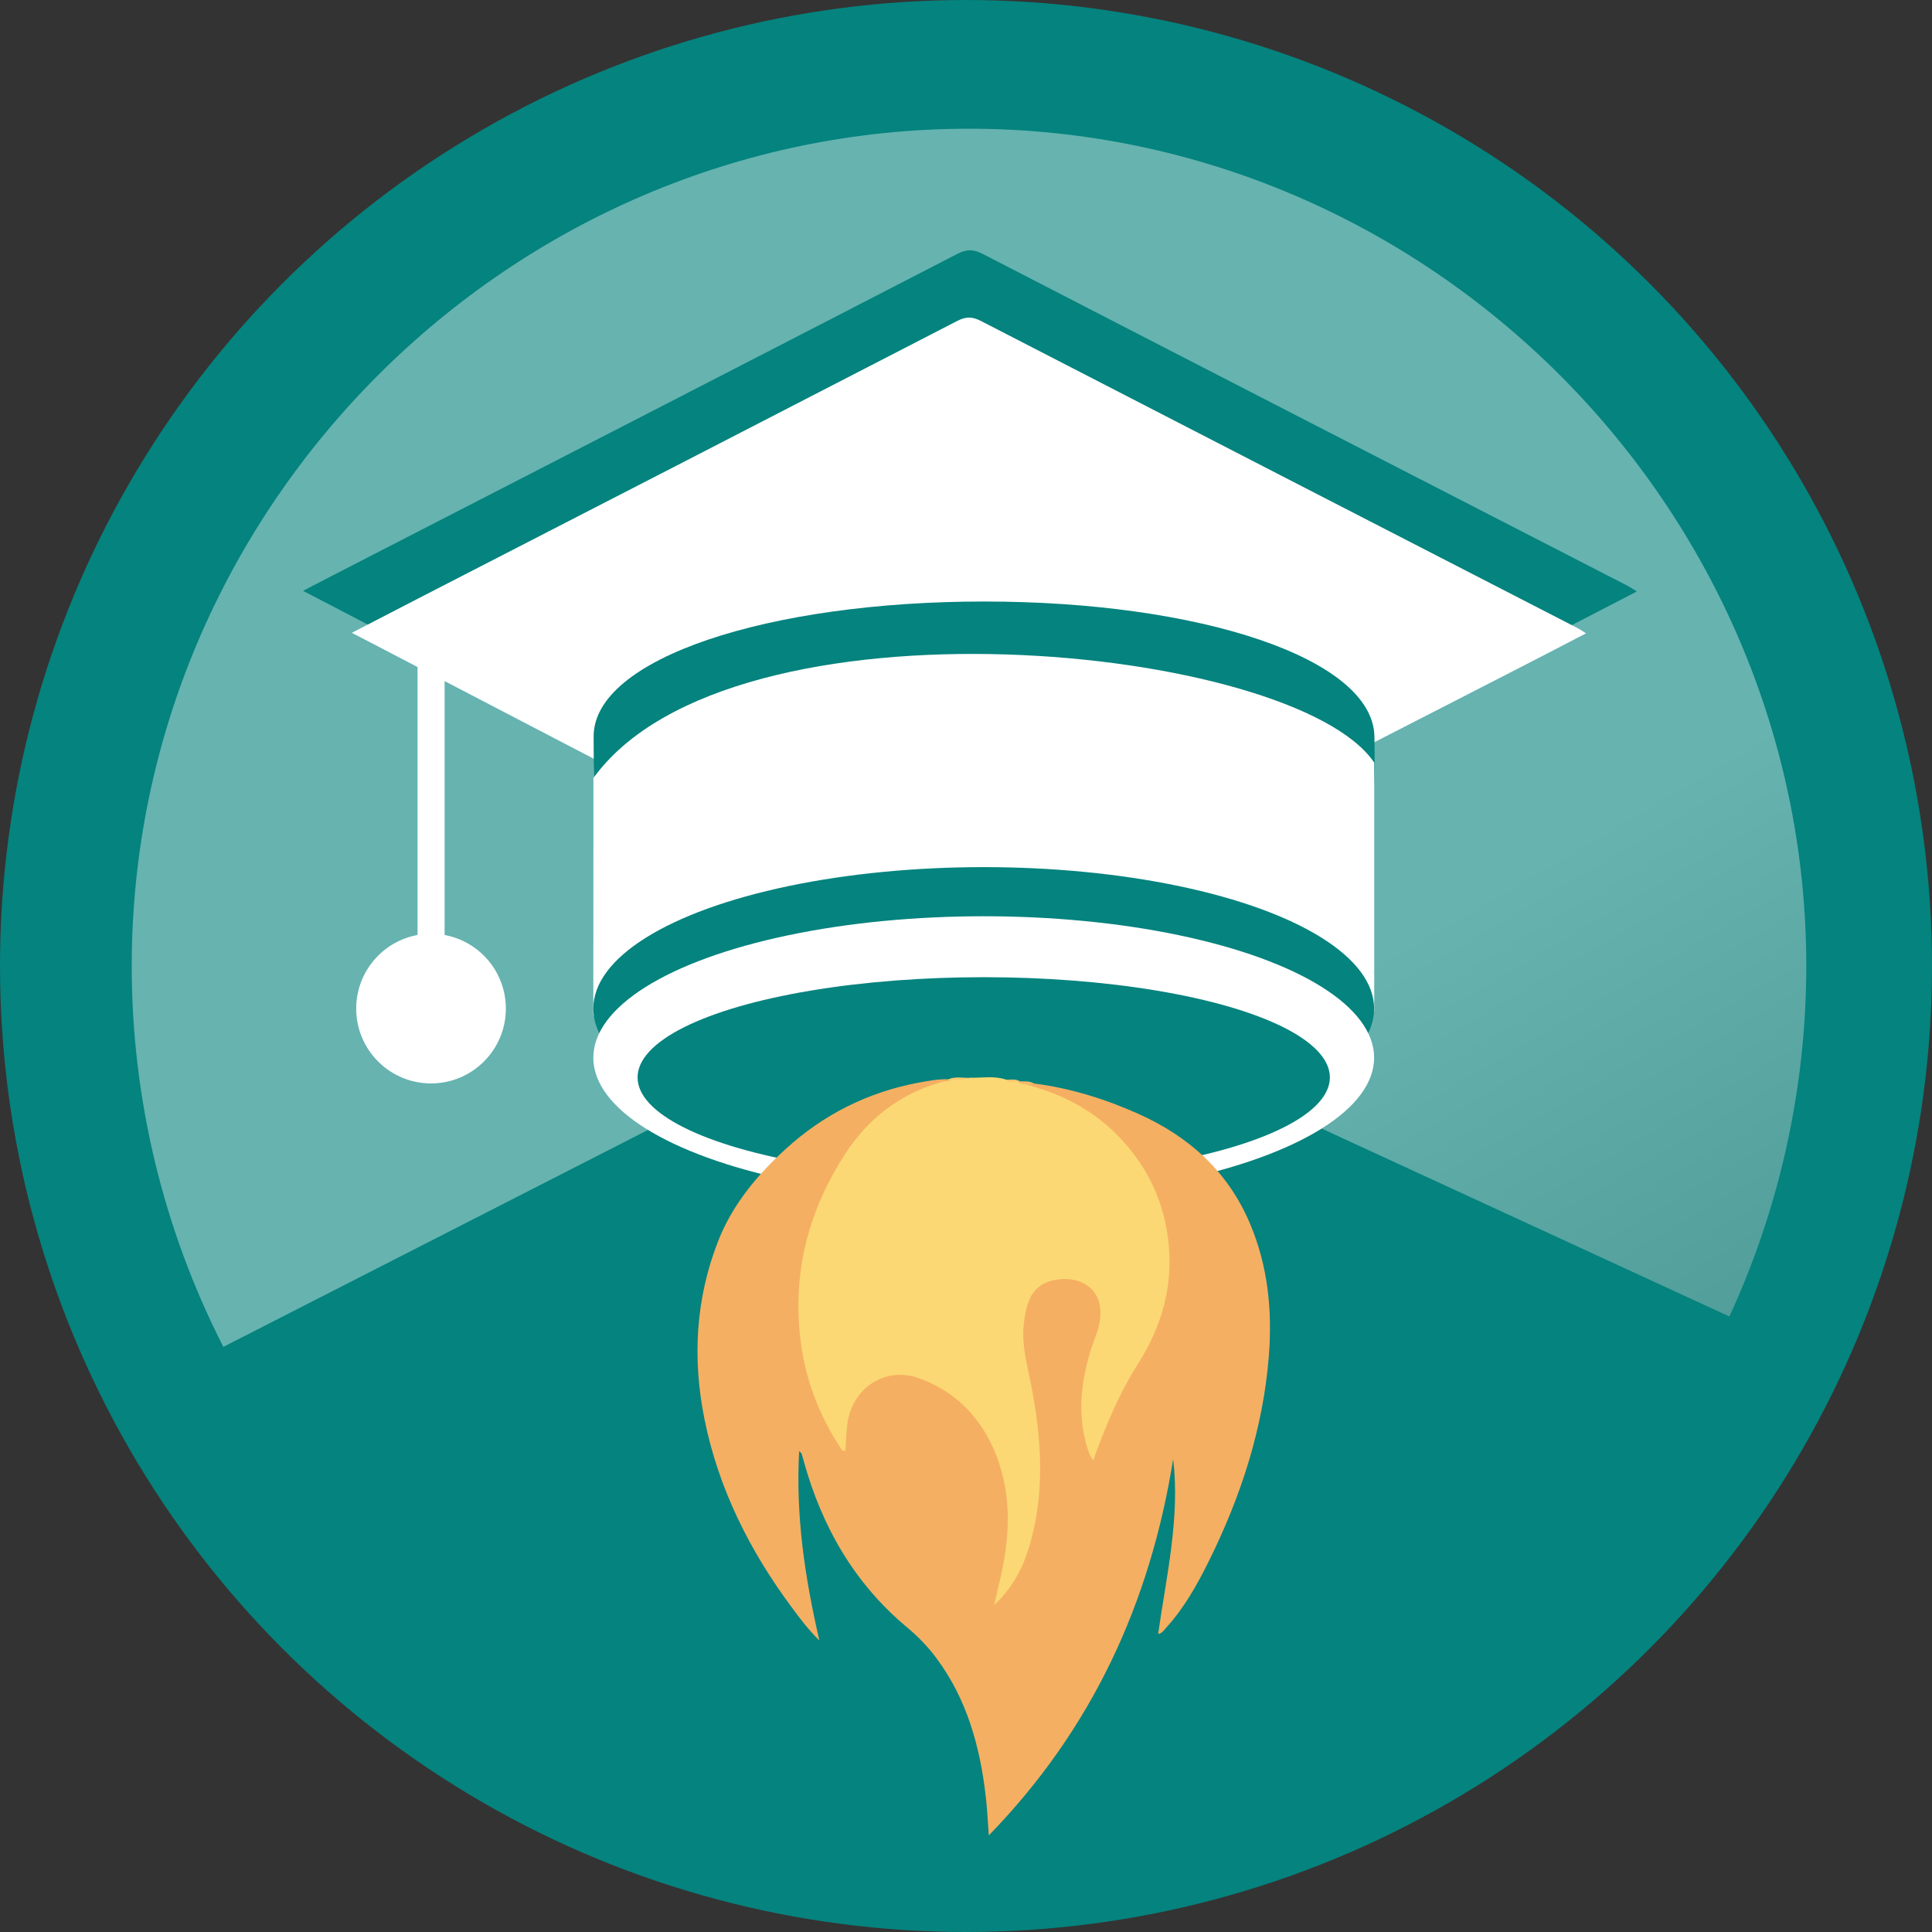 <svg xmlns="http://www.w3.org/2000/svg" xmlns:xlink="http://www.w3.org/1999/xlink" version="1.1" id="Layer_1" x="0px" y="0px" style="enable-background:new 0 0 841.89 595.28;" xml:space="preserve" viewBox="141.48 182.82 186.42 186.42">
<rect x="141.48" y="182.82" width="186.42" height="186.42" fill="#333333" stroke="none"/>
<style type="text/css">
	.st0{fill:#1E1E1C;}
	.st1{fill:#05837E;}
	.st2{opacity:0.39;fill:url(#SVGID_1_);}
	.st3{fill:#FFFFFF;}
	.st4{fill:#F5AF62;}
	.st5{fill:#FBD873;}
	.st6{fill:#F8CB73;}
	.st7{fill:#F7BC6A;}
	.st8{fill:#F7C371;}
</style>
<g>
	<circle class="st1" cx="234.69" cy="276.03" r="93.21"/>
	<linearGradient id="SVGID_1_" gradientUnits="userSpaceOnUse" x1="244.108" y1="291.536" x2="344.203" y2="461.911">
		<stop offset="0" style="stop-color:#FFFFFF"/>
		<stop offset="1" style="stop-color:#1E1E1C"/>
	</linearGradient>
	<path class="st2" d="M234.98,276.03l-71.95,36.75c-5.81-11.38-8.84-23.97-8.84-36.75c0-44.32,36.47-80.79,80.79-80.79   s80.79,36.47,80.79,80.79c0,11.67-2.53,23.21-7.42,33.82L234.98,276.03z"/>
	<g>
		<path class="st1" d="M170.72,239.83c2.36-1.22,4.6-2.39,6.86-3.54c18.77-9.65,37.54-19.3,56.29-28.98    c0.93-0.48,1.58-0.43,2.47,0.03c20.7,10.68,41.42,21.33,62.14,31.98c0.27,0.14,0.52,0.31,0.94,0.57c-2.73,1.41-5.32,2.76-7.92,4.1    c-5.73,2.94-11.46,5.87-17.19,8.82c-0.39,0.2-0.76,0.46-1.13,0.69c-1.58,1.37-3.6,2.1-5.46,3.06    c-10.62,5.48-21.26,10.93-31.87,16.43c-0.46,0.24-1.02,0.24-1.48,0c-10.1-5.19-20.19-10.38-30.29-15.59    c-1.79-0.92-3.59-1.83-5.38-2.75c-0.63-0.32-1.32-0.6-1.75-1.17"/>
	</g>
	<g>
		<path class="st3" d="M175.43,243.88c2.18-1.13,4.26-2.21,6.34-3.28c17.37-8.93,34.74-17.86,52.09-26.82    c0.86-0.44,1.47-0.4,2.29,0.02c19.16,9.88,38.33,19.74,57.5,29.6c0.25,0.13,0.48,0.29,0.87,0.53c-2.52,1.31-4.92,2.56-7.33,3.79    c-5.3,2.72-10.61,5.44-15.91,8.16c-0.37,0.19-0.7,0.42-1.05,0.64c-1.46,1.27-3.33,1.95-5.05,2.83    c-9.83,5.07-19.68,10.11-29.49,15.2c-0.43,0.22-0.94,0.22-1.37,0c-9.35-4.8-18.69-9.61-28.03-14.42    c-1.66-0.85-3.32-1.69-4.98-2.54c-0.59-0.3-1.22-0.55-1.62-1.08"/>
	</g>
	<path class="st1" d="M274.1,253.88c0.34,17.34-2.99,15.42-37.67,13.65c-37.67-1.92-37.67-1.6-37.67-13.65   c0-7.54,16.88-13.02,37.68-13.02S273.95,246.34,274.1,253.88z"/>
	<path class="st3" d="M198.73,280.67c0,0.16,0.17,0.3,0.39,0.3h74.29c0.21,0,0.67-0.44,0.67-0.6v-23.96   c-7.68-11.43-62.02-16.91-75.34,1.48"/>
	<ellipse class="st1" cx="236.4" cy="280.14" rx="37.67" ry="13.65"/>
	<ellipse class="st3" cx="236.4" cy="284.88" rx="37.67" ry="13.65"/>
	<ellipse class="st1" cx="236.4" cy="286.78" rx="33.4" ry="9.67"/>
	<polygon class="st3" points="181.77,275.52 184.38,276.03 184.38,244.61 181.77,244.1  "/>
	<circle class="st3" cx="183.07" cy="280.14" r="4.64"/>
	<g>
		<path class="st4" d="M241.21,287.36c3.52,0.45,6.88,1.49,10.1,2.93c4.87,2.17,8.63,5.55,10.76,10.54    c1.75,4.11,2.19,8.42,1.84,12.86c-0.56,7-2.7,13.53-5.79,19.77c-1.14,2.3-2.4,4.55-4.16,6.47c-0.19,0.21-0.33,0.48-0.73,0.55    c0.8-5.62,2.12-11.17,1.45-16.87c-2.22,13.86-7.8,26.04-17.79,36.31c-0.1-1.37-0.15-2.55-0.29-3.73    c-0.55-4.82-1.81-9.4-4.76-13.37c-0.82-1.1-1.76-2.08-2.82-2.96c-5.1-4.25-8.24-9.73-9.99-16.07c-0.07-0.24-0.14-0.49-0.21-0.73    c-0.01-0.03-0.04-0.04-0.23-0.22c-0.34,6.21,0.54,12.13,1.95,18.27c-1.1-1.09-1.87-2.12-2.63-3.15    c-4.08-5.49-7.1-11.48-8.46-18.23c-1.17-5.83-0.85-11.57,1.31-17.12c1.37-3.52,3.76-6.39,6.53-8.92c3.67-3.35,7.97-5.5,12.86-6.41    c0.93-0.17,1.87-0.35,2.83-0.32c0.06,0.1,0.05,0.19-0.02,0.28c-1.49,0.61-3.05,1.05-4.43,1.94c-3.4,2.18-5.76,5.2-7.36,8.88    c-1.64,3.78-2.57,7.71-2.41,11.85c0.17,4.44,1.45,8.55,4.03,12.51c0.02-0.89,0.09-1.56,0.19-2.22c0.69-4.62,5.01-6,8.56-4.07    c4.22,2.29,6.5,5.9,7.2,10.6c0.53,3.54-0.06,6.95-0.99,10.39c2.1-2.45,3.12-5.33,3.51-8.43c0.58-4.64,0.21-9.24-0.9-13.79    c-0.46-1.9-0.63-3.82-0.12-5.75c0.52-2,1.76-3.06,3.67-3.15c2.79-0.14,4.56,2.01,3.87,4.72c-0.24,0.95-0.63,1.87-0.91,2.81    c-0.78,2.62-1.08,5.28-0.49,7.98c0.11,0.52,0.22,1.04,0.53,1.58c0.67-1.67,1.27-3.29,1.99-4.87c0.89-1.94,2.1-3.7,3.1-5.58    c3.51-6.6,2.56-14.25-2.51-19.71c-2.04-2.2-4.53-3.76-7.4-4.7c-0.47-0.15-1.01-0.22-1.33-0.68    C240.8,287.24,240.99,287.25,241.21,287.36z"/>
		<path class="st5" d="M240.81,287.56c3.38,0.91,6.36,2.53,8.76,5.08c2.54,2.69,4.1,5.85,4.6,9.57c0.61,4.5-0.54,8.52-2.92,12.27    c-1.66,2.61-2.87,5.43-3.94,8.31c-0.11,0.28-0.2,0.57-0.35,0.97c-0.51-0.81-0.68-1.6-0.86-2.4c-0.58-2.7-0.22-5.32,0.52-7.93    c0.35-1.21,0.97-2.35,1.04-3.64c0.14-2.84-2.13-3.84-4.26-3.49c-2.22,0.37-2.9,1.87-3.15,4.45c-0.18,1.88,0.32,3.69,0.69,5.53    c1.07,5.42,1.44,10.84-0.29,16.22c-0.64,1.98-1.68,3.73-3.25,5.2c0.28-1.23,0.59-2.44,0.84-3.68c0.83-4.2,0.71-8.32-1.28-12.21    c-1.48-2.87-3.78-4.92-6.82-6.01c-3.25-1.16-6.43,0.95-6.89,4.37c-0.12,0.88-0.14,1.76-0.19,2.64c-0.36,0.06-0.44-0.22-0.57-0.42    c-2.13-3.3-3.43-6.87-3.83-10.8c-0.65-6.39,0.96-12.19,4.41-17.49c2.13-3.26,5.08-5.61,8.89-6.76c0.34-0.1,0.66-0.22,1.02-0.18    c0.62-0.55,1.42-0.1,2.09-0.35c1.15,0.03,2.31-0.2,3.44,0.17c0.35,0.21,0.75,0.02,1.12,0.12    C239.97,287.41,240.51,287.16,240.81,287.56z"/>
		<path class="st6" d="M235.07,286.83c-0.66,0.34-1.43,0.03-2.09,0.35c0-0.07,0-0.14,0-0.22    C233.67,286.67,234.37,286.83,235.07,286.83z"/>
		<path class="st7" d="M240.81,287.56c-0.38-0.12-0.81-0.09-1.14-0.37c0.07-0.08,0.14-0.08,0.23-0.03c0.44,0.03,0.91-0.07,1.32,0.2    C241.05,287.38,240.9,287.4,240.81,287.56z"/>
		<path class="st8" d="M239.89,287.16c-0.08,0.01-0.15,0.02-0.23,0.03c-0.38-0.07-0.81,0.15-1.15-0.19    C238.98,287.02,239.46,286.88,239.89,287.16z"/>
	</g>
	<circle class="st3" cx="183.07" cy="280.14" r="7.22"/>
</g>
</svg>